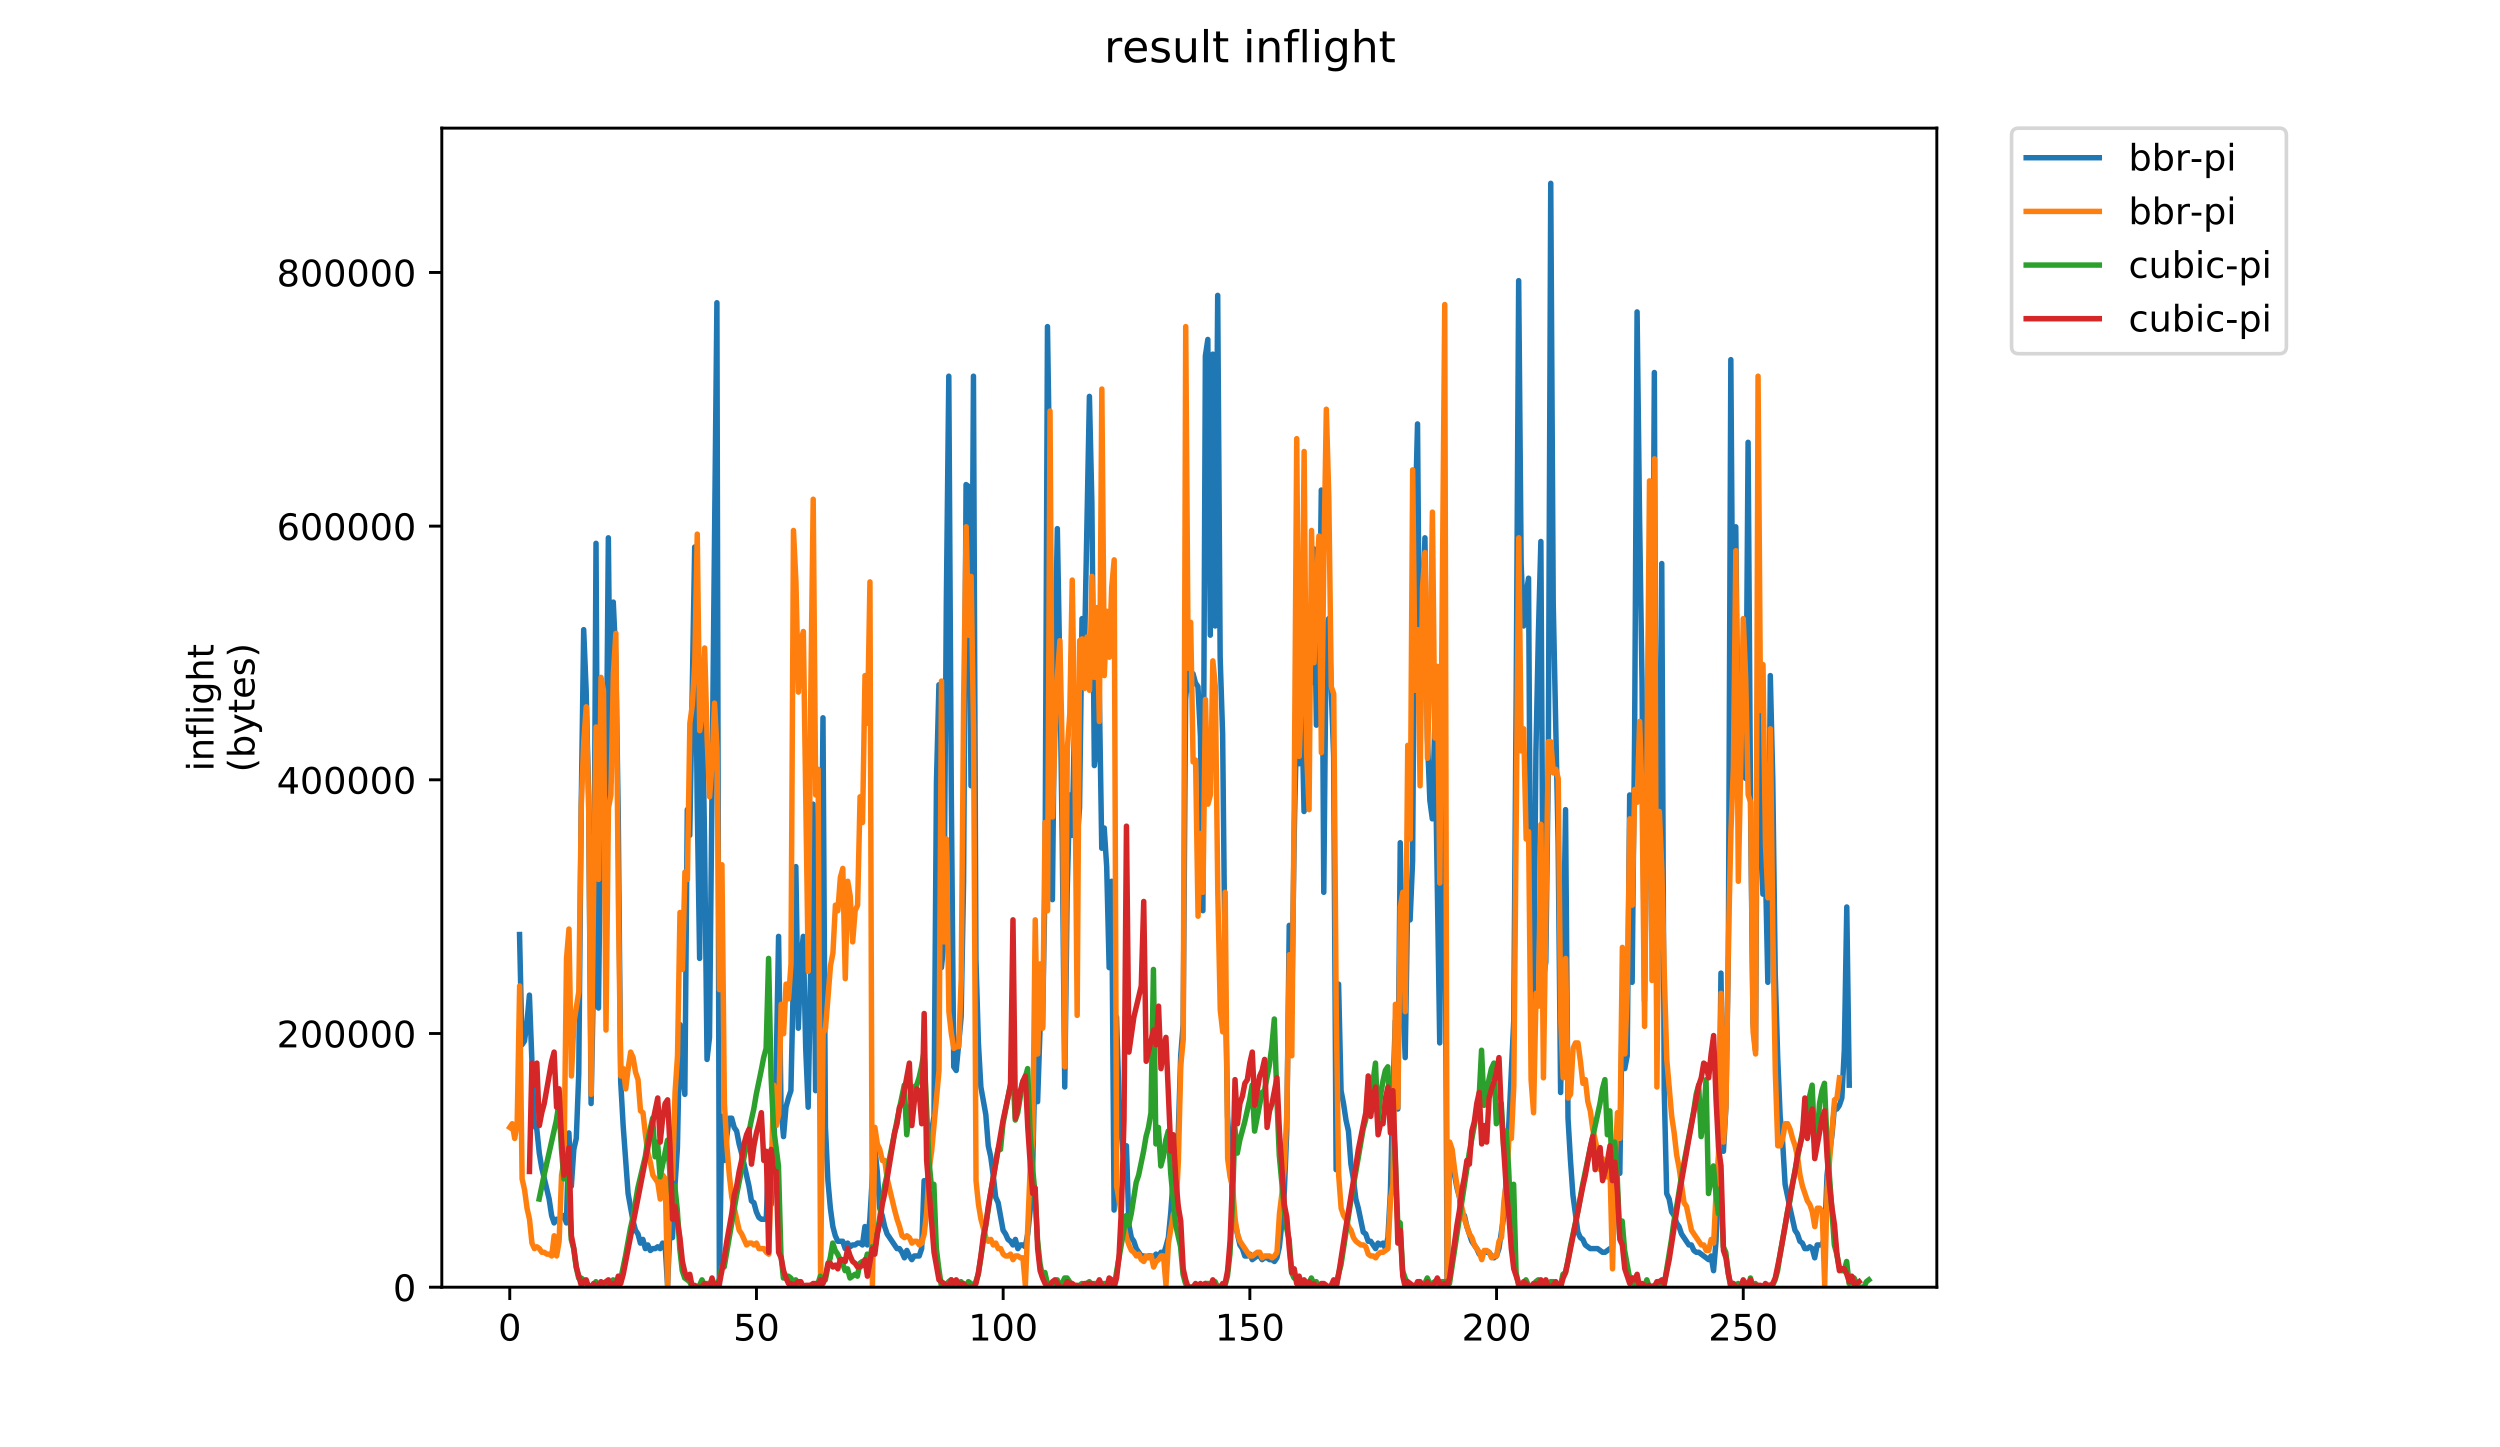 <?xml version="1.0" encoding="utf-8" standalone="no"?>
<!DOCTYPE svg PUBLIC "-//W3C//DTD SVG 1.1//EN"
  "http://www.w3.org/Graphics/SVG/1.1/DTD/svg11.dtd">
<!-- Created with matplotlib (https://matplotlib.org/) -->
<svg height="396pt" version="1.1" viewBox="0 0 684 396" width="684pt" xmlns="http://www.w3.org/2000/svg" xmlns:xlink="http://www.w3.org/1999/xlink">
 <defs>
  <style type="text/css">
*{stroke-linecap:butt;stroke-linejoin:round;}
  </style>
 </defs>
 <g id="figure_1">
  <g id="patch_1">
   <path d="M 0 396 
L 684 396 
L 684 0 
L 0 0 
z
" style="fill:#ffffff;"/>
  </g>
  <g id="axes_1">
   <g id="patch_2">
    <path d="M 120.879 352.174 
L 529.913 352.174 
L 529.913 35.062 
L 120.879 35.062 
z
" style="fill:#ffffff;"/>
   </g>
   <g id="matplotlib.axis_1">
    <g id="xtick_1">
     <g id="line2d_1">
      <defs>
       <path d="M 0 0 
L 0 3.5 
" id="mc7bdf57c91" style="stroke:#000000;stroke-width:0.8;"/>
      </defs>
      <g>
       <use style="stroke:#000000;stroke-width:0.8;" x="139.471" xlink:href="#mc7bdf57c91" y="352.174"/>
      </g>
     </g>
     <g id="text_1">
      <!-- 0 -->
      <defs>
       <path d="M 31.781 66.406 
Q 24.172 66.406 20.328 58.906 
Q 16.5 51.422 16.5 36.375 
Q 16.5 21.391 20.328 13.891 
Q 24.172 6.391 31.781 6.391 
Q 39.453 6.391 43.281 13.891 
Q 47.125 21.391 47.125 36.375 
Q 47.125 51.422 43.281 58.906 
Q 39.453 66.406 31.781 66.406 
z
M 31.781 74.219 
Q 44.047 74.219 50.516 64.516 
Q 56.984 54.828 56.984 36.375 
Q 56.984 17.969 50.516 8.266 
Q 44.047 -1.422 31.781 -1.422 
Q 19.531 -1.422 13.062 8.266 
Q 6.594 17.969 6.594 36.375 
Q 6.594 54.828 13.062 64.516 
Q 19.531 74.219 31.781 74.219 
z
" id="DejaVuSans-48"/>
      </defs>
      <g transform="translate(136.29 366.773)scale(0.1 -0.1)">
       <use xlink:href="#DejaVuSans-48"/>
      </g>
     </g>
    </g>
    <g id="xtick_2">
     <g id="line2d_2">
      <g>
       <use style="stroke:#000000;stroke-width:0.8;" x="206.968" xlink:href="#mc7bdf57c91" y="352.174"/>
      </g>
     </g>
     <g id="text_2">
      <!-- 50 -->
      <defs>
       <path d="M 10.797 72.906 
L 49.516 72.906 
L 49.516 64.594 
L 19.828 64.594 
L 19.828 46.734 
Q 21.969 47.469 24.109 47.828 
Q 26.266 48.188 28.422 48.188 
Q 40.625 48.188 47.75 41.5 
Q 54.891 34.812 54.891 23.391 
Q 54.891 11.625 47.562 5.094 
Q 40.234 -1.422 26.906 -1.422 
Q 22.312 -1.422 17.547 -0.641 
Q 12.797 0.141 7.719 1.703 
L 7.719 11.625 
Q 12.109 9.234 16.797 8.062 
Q 21.484 6.891 26.703 6.891 
Q 35.156 6.891 40.078 11.328 
Q 45.016 15.766 45.016 23.391 
Q 45.016 31 40.078 35.438 
Q 35.156 39.891 26.703 39.891 
Q 22.75 39.891 18.812 39.016 
Q 14.891 38.141 10.797 36.281 
z
" id="DejaVuSans-53"/>
      </defs>
      <g transform="translate(200.605 366.773)scale(0.1 -0.1)">
       <use xlink:href="#DejaVuSans-53"/>
       <use x="63.623" xlink:href="#DejaVuSans-48"/>
      </g>
     </g>
    </g>
    <g id="xtick_3">
     <g id="line2d_3">
      <g>
       <use style="stroke:#000000;stroke-width:0.8;" x="274.464" xlink:href="#mc7bdf57c91" y="352.174"/>
      </g>
     </g>
     <g id="text_3">
      <!-- 100 -->
      <defs>
       <path d="M 12.406 8.297 
L 28.516 8.297 
L 28.516 63.922 
L 10.984 60.406 
L 10.984 69.391 
L 28.422 72.906 
L 38.281 72.906 
L 38.281 8.297 
L 54.391 8.297 
L 54.391 0 
L 12.406 0 
z
" id="DejaVuSans-49"/>
      </defs>
      <g transform="translate(264.92 366.773)scale(0.1 -0.1)">
       <use xlink:href="#DejaVuSans-49"/>
       <use x="63.623" xlink:href="#DejaVuSans-48"/>
       <use x="127.246" xlink:href="#DejaVuSans-48"/>
      </g>
     </g>
    </g>
    <g id="xtick_4">
     <g id="line2d_4">
      <g>
       <use style="stroke:#000000;stroke-width:0.8;" x="341.961" xlink:href="#mc7bdf57c91" y="352.174"/>
      </g>
     </g>
     <g id="text_4">
      <!-- 150 -->
      <g transform="translate(332.417 366.773)scale(0.1 -0.1)">
       <use xlink:href="#DejaVuSans-49"/>
       <use x="63.623" xlink:href="#DejaVuSans-53"/>
       <use x="127.246" xlink:href="#DejaVuSans-48"/>
      </g>
     </g>
    </g>
    <g id="xtick_5">
     <g id="line2d_5">
      <g>
       <use style="stroke:#000000;stroke-width:0.8;" x="409.457" xlink:href="#mc7bdf57c91" y="352.174"/>
      </g>
     </g>
     <g id="text_5">
      <!-- 200 -->
      <defs>
       <path d="M 19.188 8.297 
L 53.609 8.297 
L 53.609 0 
L 7.328 0 
L 7.328 8.297 
Q 12.938 14.109 22.625 23.891 
Q 32.328 33.688 34.812 36.531 
Q 39.547 41.844 41.422 45.531 
Q 43.312 49.219 43.312 52.781 
Q 43.312 58.594 39.234 62.25 
Q 35.156 65.922 28.609 65.922 
Q 23.969 65.922 18.812 64.312 
Q 13.672 62.703 7.812 59.422 
L 7.812 69.391 
Q 13.766 71.781 18.938 73 
Q 24.125 74.219 28.422 74.219 
Q 39.75 74.219 46.484 68.547 
Q 53.219 62.891 53.219 53.422 
Q 53.219 48.922 51.531 44.891 
Q 49.859 40.875 45.406 35.406 
Q 44.188 33.984 37.641 27.219 
Q 31.109 20.453 19.188 8.297 
z
" id="DejaVuSans-50"/>
      </defs>
      <g transform="translate(399.914 366.773)scale(0.1 -0.1)">
       <use xlink:href="#DejaVuSans-50"/>
       <use x="63.623" xlink:href="#DejaVuSans-48"/>
       <use x="127.246" xlink:href="#DejaVuSans-48"/>
      </g>
     </g>
    </g>
    <g id="xtick_6">
     <g id="line2d_6">
      <g>
       <use style="stroke:#000000;stroke-width:0.8;" x="476.954" xlink:href="#mc7bdf57c91" y="352.174"/>
      </g>
     </g>
     <g id="text_6">
      <!-- 250 -->
      <g transform="translate(467.41 366.773)scale(0.1 -0.1)">
       <use xlink:href="#DejaVuSans-50"/>
       <use x="63.623" xlink:href="#DejaVuSans-53"/>
       <use x="127.246" xlink:href="#DejaVuSans-48"/>
      </g>
     </g>
    </g>
   </g>
   <g id="matplotlib.axis_2">
    <g id="ytick_1">
     <g id="line2d_7">
      <defs>
       <path d="M 0 0 
L -3.5 0 
" id="mbe51257a6e" style="stroke:#000000;stroke-width:0.8;"/>
      </defs>
      <g>
       <use style="stroke:#000000;stroke-width:0.8;" x="120.879" xlink:href="#mbe51257a6e" y="352.174"/>
      </g>
     </g>
     <g id="text_7">
      <!-- 0 -->
      <g transform="translate(107.516 355.973)scale(0.1 -0.1)">
       <use xlink:href="#DejaVuSans-48"/>
      </g>
     </g>
    </g>
    <g id="ytick_2">
     <g id="line2d_8">
      <g>
       <use style="stroke:#000000;stroke-width:0.8;" x="120.879" xlink:href="#mbe51257a6e" y="282.766"/>
      </g>
     </g>
     <g id="text_8">
      <!-- 200000 -->
      <g transform="translate(75.704 286.565)scale(0.1 -0.1)">
       <use xlink:href="#DejaVuSans-50"/>
       <use x="63.623" xlink:href="#DejaVuSans-48"/>
       <use x="127.246" xlink:href="#DejaVuSans-48"/>
       <use x="190.869" xlink:href="#DejaVuSans-48"/>
       <use x="254.492" xlink:href="#DejaVuSans-48"/>
       <use x="318.115" xlink:href="#DejaVuSans-48"/>
      </g>
     </g>
    </g>
    <g id="ytick_3">
     <g id="line2d_9">
      <g>
       <use style="stroke:#000000;stroke-width:0.8;" x="120.879" xlink:href="#mbe51257a6e" y="213.358"/>
      </g>
     </g>
     <g id="text_9">
      <!-- 400000 -->
      <defs>
       <path d="M 37.797 64.312 
L 12.891 25.391 
L 37.797 25.391 
z
M 35.203 72.906 
L 47.609 72.906 
L 47.609 25.391 
L 58.016 25.391 
L 58.016 17.188 
L 47.609 17.188 
L 47.609 0 
L 37.797 0 
L 37.797 17.188 
L 4.891 17.188 
L 4.891 26.703 
z
" id="DejaVuSans-52"/>
      </defs>
      <g transform="translate(75.704 217.157)scale(0.1 -0.1)">
       <use xlink:href="#DejaVuSans-52"/>
       <use x="63.623" xlink:href="#DejaVuSans-48"/>
       <use x="127.246" xlink:href="#DejaVuSans-48"/>
       <use x="190.869" xlink:href="#DejaVuSans-48"/>
       <use x="254.492" xlink:href="#DejaVuSans-48"/>
       <use x="318.115" xlink:href="#DejaVuSans-48"/>
      </g>
     </g>
    </g>
    <g id="ytick_4">
     <g id="line2d_10">
      <g>
       <use style="stroke:#000000;stroke-width:0.8;" x="120.879" xlink:href="#mbe51257a6e" y="143.95"/>
      </g>
     </g>
     <g id="text_10">
      <!-- 600000 -->
      <defs>
       <path d="M 33.016 40.375 
Q 26.375 40.375 22.484 35.828 
Q 18.609 31.297 18.609 23.391 
Q 18.609 15.531 22.484 10.953 
Q 26.375 6.391 33.016 6.391 
Q 39.656 6.391 43.531 10.953 
Q 47.406 15.531 47.406 23.391 
Q 47.406 31.297 43.531 35.828 
Q 39.656 40.375 33.016 40.375 
z
M 52.594 71.297 
L 52.594 62.312 
Q 48.875 64.062 45.094 64.984 
Q 41.312 65.922 37.594 65.922 
Q 27.828 65.922 22.672 59.328 
Q 17.531 52.734 16.797 39.406 
Q 19.672 43.656 24.016 45.922 
Q 28.375 48.188 33.594 48.188 
Q 44.578 48.188 50.953 41.516 
Q 57.328 34.859 57.328 23.391 
Q 57.328 12.156 50.688 5.359 
Q 44.047 -1.422 33.016 -1.422 
Q 20.359 -1.422 13.672 8.266 
Q 6.984 17.969 6.984 36.375 
Q 6.984 53.656 15.188 63.938 
Q 23.391 74.219 37.203 74.219 
Q 40.922 74.219 44.703 73.484 
Q 48.484 72.75 52.594 71.297 
z
" id="DejaVuSans-54"/>
      </defs>
      <g transform="translate(75.704 147.749)scale(0.1 -0.1)">
       <use xlink:href="#DejaVuSans-54"/>
       <use x="63.623" xlink:href="#DejaVuSans-48"/>
       <use x="127.246" xlink:href="#DejaVuSans-48"/>
       <use x="190.869" xlink:href="#DejaVuSans-48"/>
       <use x="254.492" xlink:href="#DejaVuSans-48"/>
       <use x="318.115" xlink:href="#DejaVuSans-48"/>
      </g>
     </g>
    </g>
    <g id="ytick_5">
     <g id="line2d_11">
      <g>
       <use style="stroke:#000000;stroke-width:0.8;" x="120.879" xlink:href="#mbe51257a6e" y="74.542"/>
      </g>
     </g>
     <g id="text_11">
      <!-- 800000 -->
      <defs>
       <path d="M 31.781 34.625 
Q 24.75 34.625 20.719 30.859 
Q 16.703 27.094 16.703 20.516 
Q 16.703 13.922 20.719 10.156 
Q 24.75 6.391 31.781 6.391 
Q 38.812 6.391 42.859 10.172 
Q 46.922 13.969 46.922 20.516 
Q 46.922 27.094 42.891 30.859 
Q 38.875 34.625 31.781 34.625 
z
M 21.922 38.812 
Q 15.578 40.375 12.031 44.719 
Q 8.5 49.078 8.5 55.328 
Q 8.5 64.062 14.719 69.141 
Q 20.953 74.219 31.781 74.219 
Q 42.672 74.219 48.875 69.141 
Q 55.078 64.062 55.078 55.328 
Q 55.078 49.078 51.531 44.719 
Q 48 40.375 41.703 38.812 
Q 48.828 37.156 52.797 32.312 
Q 56.781 27.484 56.781 20.516 
Q 56.781 9.906 50.312 4.234 
Q 43.844 -1.422 31.781 -1.422 
Q 19.734 -1.422 13.25 4.234 
Q 6.781 9.906 6.781 20.516 
Q 6.781 27.484 10.781 32.312 
Q 14.797 37.156 21.922 38.812 
z
M 18.312 54.391 
Q 18.312 48.734 21.844 45.562 
Q 25.391 42.391 31.781 42.391 
Q 38.141 42.391 41.719 45.562 
Q 45.312 48.734 45.312 54.391 
Q 45.312 60.062 41.719 63.234 
Q 38.141 66.406 31.781 66.406 
Q 25.391 66.406 21.844 63.234 
Q 18.312 60.062 18.312 54.391 
z
" id="DejaVuSans-56"/>
      </defs>
      <g transform="translate(75.704 78.341)scale(0.1 -0.1)">
       <use xlink:href="#DejaVuSans-56"/>
       <use x="63.623" xlink:href="#DejaVuSans-48"/>
       <use x="127.246" xlink:href="#DejaVuSans-48"/>
       <use x="190.869" xlink:href="#DejaVuSans-48"/>
       <use x="254.492" xlink:href="#DejaVuSans-48"/>
       <use x="318.115" xlink:href="#DejaVuSans-48"/>
      </g>
     </g>
    </g>
    <g id="text_12">
     <!-- inflight -->
     <defs>
      <path d="M 9.422 54.688 
L 18.406 54.688 
L 18.406 0 
L 9.422 0 
z
M 9.422 75.984 
L 18.406 75.984 
L 18.406 64.594 
L 9.422 64.594 
z
" id="DejaVuSans-105"/>
      <path d="M 54.891 33.016 
L 54.891 0 
L 45.906 0 
L 45.906 32.719 
Q 45.906 40.484 42.875 44.328 
Q 39.844 48.188 33.797 48.188 
Q 26.516 48.188 22.312 43.547 
Q 18.109 38.922 18.109 30.906 
L 18.109 0 
L 9.078 0 
L 9.078 54.688 
L 18.109 54.688 
L 18.109 46.188 
Q 21.344 51.125 25.703 53.562 
Q 30.078 56 35.797 56 
Q 45.219 56 50.047 50.172 
Q 54.891 44.344 54.891 33.016 
z
" id="DejaVuSans-110"/>
      <path d="M 37.109 75.984 
L 37.109 68.5 
L 28.516 68.5 
Q 23.688 68.5 21.797 66.547 
Q 19.922 64.594 19.922 59.516 
L 19.922 54.688 
L 34.719 54.688 
L 34.719 47.703 
L 19.922 47.703 
L 19.922 0 
L 10.891 0 
L 10.891 47.703 
L 2.297 47.703 
L 2.297 54.688 
L 10.891 54.688 
L 10.891 58.5 
Q 10.891 67.625 15.141 71.797 
Q 19.391 75.984 28.609 75.984 
z
" id="DejaVuSans-102"/>
      <path d="M 9.422 75.984 
L 18.406 75.984 
L 18.406 0 
L 9.422 0 
z
" id="DejaVuSans-108"/>
      <path d="M 45.406 27.984 
Q 45.406 37.75 41.375 43.109 
Q 37.359 48.484 30.078 48.484 
Q 22.859 48.484 18.828 43.109 
Q 14.797 37.75 14.797 27.984 
Q 14.797 18.266 18.828 12.891 
Q 22.859 7.516 30.078 7.516 
Q 37.359 7.516 41.375 12.891 
Q 45.406 18.266 45.406 27.984 
z
M 54.391 6.781 
Q 54.391 -7.172 48.188 -13.984 
Q 42 -20.797 29.203 -20.797 
Q 24.469 -20.797 20.266 -20.094 
Q 16.062 -19.391 12.109 -17.922 
L 12.109 -9.188 
Q 16.062 -11.328 19.922 -12.344 
Q 23.781 -13.375 27.781 -13.375 
Q 36.625 -13.375 41.016 -8.766 
Q 45.406 -4.156 45.406 5.172 
L 45.406 9.625 
Q 42.625 4.781 38.281 2.391 
Q 33.938 0 27.875 0 
Q 17.828 0 11.672 7.656 
Q 5.516 15.328 5.516 27.984 
Q 5.516 40.672 11.672 48.328 
Q 17.828 56 27.875 56 
Q 33.938 56 38.281 53.609 
Q 42.625 51.219 45.406 46.391 
L 45.406 54.688 
L 54.391 54.688 
z
" id="DejaVuSans-103"/>
      <path d="M 54.891 33.016 
L 54.891 0 
L 45.906 0 
L 45.906 32.719 
Q 45.906 40.484 42.875 44.328 
Q 39.844 48.188 33.797 48.188 
Q 26.516 48.188 22.312 43.547 
Q 18.109 38.922 18.109 30.906 
L 18.109 0 
L 9.078 0 
L 9.078 75.984 
L 18.109 75.984 
L 18.109 46.188 
Q 21.344 51.125 25.703 53.562 
Q 30.078 56 35.797 56 
Q 45.219 56 50.047 50.172 
Q 54.891 44.344 54.891 33.016 
z
" id="DejaVuSans-104"/>
      <path d="M 18.312 70.219 
L 18.312 54.688 
L 36.812 54.688 
L 36.812 47.703 
L 18.312 47.703 
L 18.312 18.016 
Q 18.312 11.328 20.141 9.422 
Q 21.969 7.516 27.594 7.516 
L 36.812 7.516 
L 36.812 0 
L 27.594 0 
Q 17.188 0 13.234 3.875 
Q 9.281 7.766 9.281 18.016 
L 9.281 47.703 
L 2.688 47.703 
L 2.688 54.688 
L 9.281 54.688 
L 9.281 70.219 
z
" id="DejaVuSans-116"/>
     </defs>
     <g transform="translate(58.426 211.018)rotate(-90)scale(0.1 -0.1)">
      <use xlink:href="#DejaVuSans-105"/>
      <use x="27.783" xlink:href="#DejaVuSans-110"/>
      <use x="91.162" xlink:href="#DejaVuSans-102"/>
      <use x="126.367" xlink:href="#DejaVuSans-108"/>
      <use x="154.15" xlink:href="#DejaVuSans-105"/>
      <use x="181.934" xlink:href="#DejaVuSans-103"/>
      <use x="245.41" xlink:href="#DejaVuSans-104"/>
      <use x="308.789" xlink:href="#DejaVuSans-116"/>
     </g>
     <!-- (bytes) -->
     <defs>
      <path d="M 31 75.875 
Q 24.469 64.656 21.281 53.656 
Q 18.109 42.672 18.109 31.391 
Q 18.109 20.125 21.312 9.062 
Q 24.516 -2 31 -13.188 
L 23.188 -13.188 
Q 15.875 -1.703 12.234 9.375 
Q 8.594 20.453 8.594 31.391 
Q 8.594 42.281 12.203 53.312 
Q 15.828 64.359 23.188 75.875 
z
" id="DejaVuSans-40"/>
      <path d="M 48.688 27.297 
Q 48.688 37.203 44.609 42.844 
Q 40.531 48.484 33.406 48.484 
Q 26.266 48.484 22.188 42.844 
Q 18.109 37.203 18.109 27.297 
Q 18.109 17.391 22.188 11.75 
Q 26.266 6.109 33.406 6.109 
Q 40.531 6.109 44.609 11.75 
Q 48.688 17.391 48.688 27.297 
z
M 18.109 46.391 
Q 20.953 51.266 25.266 53.625 
Q 29.594 56 35.594 56 
Q 45.562 56 51.781 48.094 
Q 58.016 40.188 58.016 27.297 
Q 58.016 14.406 51.781 6.484 
Q 45.562 -1.422 35.594 -1.422 
Q 29.594 -1.422 25.266 0.953 
Q 20.953 3.328 18.109 8.203 
L 18.109 0 
L 9.078 0 
L 9.078 75.984 
L 18.109 75.984 
z
" id="DejaVuSans-98"/>
      <path d="M 32.172 -5.078 
Q 28.375 -14.844 24.75 -17.812 
Q 21.141 -20.797 15.094 -20.797 
L 7.906 -20.797 
L 7.906 -13.281 
L 13.188 -13.281 
Q 16.891 -13.281 18.938 -11.516 
Q 21 -9.766 23.484 -3.219 
L 25.094 0.875 
L 2.984 54.688 
L 12.5 54.688 
L 29.594 11.922 
L 46.688 54.688 
L 56.203 54.688 
z
" id="DejaVuSans-121"/>
      <path d="M 56.203 29.594 
L 56.203 25.203 
L 14.891 25.203 
Q 15.484 15.922 20.484 11.062 
Q 25.484 6.203 34.422 6.203 
Q 39.594 6.203 44.453 7.469 
Q 49.312 8.734 54.109 11.281 
L 54.109 2.781 
Q 49.266 0.734 44.188 -0.344 
Q 39.109 -1.422 33.891 -1.422 
Q 20.797 -1.422 13.156 6.188 
Q 5.516 13.812 5.516 26.812 
Q 5.516 40.234 12.766 48.109 
Q 20.016 56 32.328 56 
Q 43.359 56 49.781 48.891 
Q 56.203 41.797 56.203 29.594 
z
M 47.219 32.234 
Q 47.125 39.594 43.094 43.984 
Q 39.062 48.391 32.422 48.391 
Q 24.906 48.391 20.391 44.141 
Q 15.875 39.891 15.188 32.172 
z
" id="DejaVuSans-101"/>
      <path d="M 44.281 53.078 
L 44.281 44.578 
Q 40.484 46.531 36.375 47.5 
Q 32.281 48.484 27.875 48.484 
Q 21.188 48.484 17.844 46.438 
Q 14.5 44.391 14.5 40.281 
Q 14.5 37.156 16.891 35.375 
Q 19.281 33.594 26.516 31.984 
L 29.594 31.297 
Q 39.156 29.25 43.188 25.516 
Q 47.219 21.781 47.219 15.094 
Q 47.219 7.469 41.188 3.016 
Q 35.156 -1.422 24.609 -1.422 
Q 20.219 -1.422 15.453 -0.562 
Q 10.688 0.297 5.422 2 
L 5.422 11.281 
Q 10.406 8.688 15.234 7.391 
Q 20.062 6.109 24.812 6.109 
Q 31.156 6.109 34.562 8.281 
Q 37.984 10.453 37.984 14.406 
Q 37.984 18.062 35.516 20.016 
Q 33.062 21.969 24.703 23.781 
L 21.578 24.516 
Q 13.234 26.266 9.516 29.906 
Q 5.812 33.547 5.812 39.891 
Q 5.812 47.609 11.281 51.797 
Q 16.75 56 26.812 56 
Q 31.781 56 36.172 55.266 
Q 40.578 54.547 44.281 53.078 
z
" id="DejaVuSans-115"/>
      <path d="M 8.016 75.875 
L 15.828 75.875 
Q 23.141 64.359 26.781 53.312 
Q 30.422 42.281 30.422 31.391 
Q 30.422 20.453 26.781 9.375 
Q 23.141 -1.703 15.828 -13.188 
L 8.016 -13.188 
Q 14.5 -2 17.703 9.062 
Q 20.906 20.125 20.906 31.391 
Q 20.906 42.672 17.703 53.656 
Q 14.5 64.656 8.016 75.875 
z
" id="DejaVuSans-41"/>
     </defs>
     <g transform="translate(69.624 211.295)rotate(-90)scale(0.1 -0.1)">
      <use xlink:href="#DejaVuSans-40"/>
      <use x="39.014" xlink:href="#DejaVuSans-98"/>
      <use x="102.49" xlink:href="#DejaVuSans-121"/>
      <use x="161.67" xlink:href="#DejaVuSans-116"/>
      <use x="200.879" xlink:href="#DejaVuSans-101"/>
      <use x="262.402" xlink:href="#DejaVuSans-115"/>
      <use x="314.502" xlink:href="#DejaVuSans-41"/>
     </g>
    </g>
   </g>
   <g id="line2d_12">
    <path clip-path="url(#pf639574da1)" d="M 142.147 255.691 
L 142.822 285.842 
L 143.497 284.837 
L 144.172 279.812 
L 144.846 272.274 
L 146.196 307.953 
L 146.871 308.958 
L 147.546 315.491 
L 148.221 319.511 
L 150.246 328.053 
L 150.921 332.576 
L 151.596 334.586 
L 152.271 333.581 
L 152.946 334.084 
L 153.621 332.576 
L 154.296 332.576 
L 154.971 334.586 
L 155.646 309.963 
L 156.321 324.536 
L 156.996 314.486 
L 157.671 311.471 
L 158.346 293.883 
L 159.021 220.515 
L 159.696 172.274 
L 160.371 188.857 
L 161.046 218.003 
L 161.721 301.923 
L 162.396 267.249 
L 163.071 148.656 
L 163.746 275.792 
L 164.42 218.003 
L 165.095 236.093 
L 165.77 224.536 
L 166.445 147.148 
L 167.12 213.983 
L 167.795 164.736 
L 168.47 179.812 
L 169.145 222.525 
L 169.82 295.893 
L 170.495 307.953 
L 171.845 326.546 
L 173.195 334.084 
L 173.87 336.596 
L 174.545 337.601 
L 175.22 340.114 
L 175.895 339.109 
L 176.57 341.621 
L 177.245 340.616 
L 177.92 342.124 
L 178.595 341.621 
L 179.27 341.621 
L 179.945 341.119 
L 180.62 341.621 
L 181.295 340.114 
L 181.97 340.616 
L 182.645 351.672 
L 183.32 335.591 
L 183.995 338.606 
L 184.669 324.536 
L 185.344 313.983 
L 186.019 280.315 
L 186.694 293.883 
L 187.369 299.41 
L 188.044 221.52 
L 188.719 228.556 
L 190.069 149.661 
L 190.744 219.008 
L 191.419 262.224 
L 192.094 186.344 
L 192.769 230.063 
L 193.444 289.862 
L 194.119 283.832 
L 196.144 82.826 
L 196.819 351.672 
L 197.494 305.44 
L 198.169 317.501 
L 198.844 310.968 
L 199.519 305.943 
L 200.194 305.943 
L 200.869 308.455 
L 201.544 309.46 
L 202.219 312.978 
L 202.894 315.491 
L 204.918 324.536 
L 205.593 328.556 
L 206.268 329.059 
L 206.943 331.571 
L 207.618 333.079 
L 208.293 333.581 
L 209.643 333.581 
L 210.318 316.998 
L 210.993 329.561 
L 211.668 313.481 
L 212.343 293.38 
L 213.018 256.194 
L 213.693 303.43 
L 214.368 310.968 
L 215.043 302.928 
L 215.718 300.415 
L 216.393 298.405 
L 217.743 237.098 
L 218.418 281.32 
L 219.093 262.727 
L 219.768 256.194 
L 220.443 286.847 
L 221.118 302.928 
L 221.793 264.737 
L 222.468 220.013 
L 223.143 298.405 
L 224.492 269.259 
L 225.167 196.395 
L 225.842 308.455 
L 226.517 323.028 
L 227.192 330.566 
L 227.867 335.591 
L 228.542 338.104 
L 229.217 339.611 
L 230.567 339.611 
L 231.242 341.621 
L 231.917 340.114 
L 232.592 341.119 
L 233.267 340.616 
L 233.942 340.616 
L 234.617 340.114 
L 235.292 340.114 
L 235.967 340.616 
L 236.642 335.591 
L 237.317 340.616 
L 237.992 333.581 
L 238.667 322.023 
L 239.342 313.983 
L 240.017 320.516 
L 240.692 330.566 
L 241.367 332.576 
L 242.042 335.591 
L 242.717 337.601 
L 245.416 341.621 
L 246.091 341.621 
L 246.766 342.626 
L 247.441 344.134 
L 248.116 342.124 
L 248.791 343.631 
L 249.466 344.636 
L 250.141 343.631 
L 251.491 343.631 
L 252.166 341.621 
L 252.841 323.028 
L 253.516 324.536 
L 254.191 320.516 
L 254.866 309.46 
L 255.541 305.44 
L 256.216 213.983 
L 256.891 187.349 
L 257.566 264.737 
L 258.241 258.204 
L 258.916 164.736 
L 259.591 102.927 
L 260.266 215.993 
L 260.941 291.872 
L 261.616 292.877 
L 262.965 278.305 
L 263.64 241.119 
L 264.315 132.575 
L 264.99 133.078 
L 265.665 214.988 
L 266.34 102.927 
L 267.015 262.224 
L 267.69 285.34 
L 268.365 297.4 
L 269.715 304.938 
L 270.39 313.481 
L 271.065 316.496 
L 271.74 321.521 
L 272.415 327.551 
L 273.09 329.059 
L 274.44 336.596 
L 275.115 337.601 
L 275.79 339.109 
L 276.465 339.611 
L 277.14 340.616 
L 277.815 339.109 
L 278.49 341.621 
L 279.165 340.616 
L 279.84 340.616 
L 280.515 341.119 
L 281.19 337.601 
L 281.865 331.069 
L 282.54 319.511 
L 283.214 289.862 
L 283.889 301.42 
L 284.564 281.32 
L 285.239 280.817 
L 285.914 241.621 
L 286.589 89.359 
L 287.264 134.585 
L 287.939 246.144 
L 288.614 182.324 
L 289.289 144.636 
L 289.964 182.827 
L 290.639 231.068 
L 291.314 297.4 
L 291.989 243.631 
L 292.664 217.5 
L 293.339 228.556 
L 294.014 196.395 
L 294.689 230.063 
L 295.364 221.018 
L 296.039 169.259 
L 296.714 178.304 
L 298.064 108.455 
L 298.739 137.601 
L 299.414 209.46 
L 300.089 203.43 
L 300.764 189.36 
L 301.439 232.073 
L 302.114 226.546 
L 302.788 237.098 
L 303.463 264.737 
L 304.138 241.119 
L 304.813 331.069 
L 305.488 278.305 
L 306.163 300.415 
L 306.838 310.465 
L 307.513 318.506 
L 308.188 313.481 
L 308.863 335.089 
L 309.538 338.606 
L 310.213 339.611 
L 310.888 341.621 
L 312.238 343.631 
L 312.913 343.631 
L 313.588 344.134 
L 314.263 343.631 
L 314.938 343.631 
L 315.613 344.134 
L 316.288 343.129 
L 316.963 344.134 
L 317.638 342.626 
L 318.313 343.129 
L 318.988 341.119 
L 319.663 338.606 
L 320.338 331.571 
L 321.013 322.023 
L 321.688 321.018 
L 322.362 310.465 
L 323.037 288.857 
L 323.712 280.315 
L 324.387 191.37 
L 325.062 182.827 
L 325.737 188.857 
L 326.412 184.334 
L 327.087 186.847 
L 327.762 187.852 
L 328.437 201.42 
L 329.112 249.159 
L 329.787 97.399 
L 330.462 92.877 
L 331.137 173.782 
L 331.812 96.897 
L 332.487 171.269 
L 333.162 80.816 
L 333.837 179.812 
L 334.512 200.917 
L 335.187 266.244 
L 335.862 305.44 
L 337.212 327.551 
L 337.887 334.586 
L 339.237 340.616 
L 339.912 341.621 
L 340.587 343.631 
L 341.262 343.631 
L 341.936 343.129 
L 342.611 344.636 
L 343.961 343.631 
L 344.636 343.631 
L 345.311 344.636 
L 345.986 344.134 
L 346.661 344.134 
L 347.336 344.636 
L 348.011 344.636 
L 348.686 345.139 
L 349.361 344.134 
L 350.036 341.119 
L 350.711 334.586 
L 351.386 326.043 
L 352.061 309.46 
L 352.736 253.179 
L 353.411 277.3 
L 354.086 228.556 
L 354.761 198.405 
L 355.436 208.958 
L 356.111 190.365 
L 356.786 222.023 
L 357.461 215.993 
L 358.136 181.319 
L 358.811 186.847 
L 359.486 150.163 
L 360.161 198.405 
L 360.836 188.857 
L 361.51 134.083 
L 362.185 244.134 
L 362.86 171.269 
L 363.535 169.259 
L 364.885 206.948 
L 365.56 320.013 
L 366.235 269.259 
L 366.91 298.405 
L 367.585 301.923 
L 368.26 306.445 
L 368.935 309.46 
L 369.61 318.506 
L 370.285 322.526 
L 370.96 328.053 
L 371.635 330.566 
L 372.985 337.099 
L 373.66 337.601 
L 374.335 339.611 
L 375.01 339.611 
L 376.36 341.621 
L 377.035 340.114 
L 377.71 340.616 
L 378.385 340.114 
L 379.06 341.621 
L 379.735 338.606 
L 380.41 326.043 
L 381.085 299.41 
L 381.759 279.31 
L 382.434 303.43 
L 383.109 230.566 
L 383.784 271.772 
L 384.459 289.36 
L 385.134 247.149 
L 385.809 251.671 
L 386.484 235.591 
L 387.159 143.128 
L 387.834 115.992 
L 388.509 199.41 
L 389.859 147.148 
L 390.534 201.922 
L 391.209 219.008 
L 391.884 224.033 
L 392.559 197.902 
L 393.909 285.34 
L 394.584 198.405 
L 395.259 215.993 
L 395.934 352.174 
L 396.609 312.978 
L 397.284 318.003 
L 398.634 325.038 
L 399.309 327.551 
L 399.984 333.079 
L 400.659 332.576 
L 401.333 335.591 
L 402.683 339.611 
L 404.033 341.621 
L 404.708 343.129 
L 405.383 343.129 
L 406.058 342.626 
L 407.408 342.626 
L 408.083 343.631 
L 408.758 344.134 
L 409.433 343.631 
L 410.108 341.621 
L 411.458 332.576 
L 412.133 322.023 
L 414.158 279.31 
L 414.833 189.36 
L 415.508 76.796 
L 416.183 154.184 
L 416.858 171.269 
L 417.533 162.726 
L 418.208 158.204 
L 418.883 266.747 
L 419.558 279.31 
L 420.233 205.44 
L 420.907 173.279 
L 421.582 148.153 
L 422.257 267.752 
L 422.932 263.229 
L 423.607 210.465 
L 424.282 50.163 
L 424.957 164.736 
L 426.307 230.566 
L 426.982 298.908 
L 427.657 266.747 
L 428.332 221.52 
L 429.007 305.943 
L 429.682 317.501 
L 430.357 327.048 
L 431.707 337.099 
L 432.382 338.606 
L 433.057 339.109 
L 433.732 340.616 
L 435.082 341.621 
L 437.107 341.621 
L 438.457 342.626 
L 439.132 342.626 
L 440.481 341.621 
L 441.156 341.621 
L 441.831 320.516 
L 442.506 318.003 
L 443.181 321.018 
L 443.856 275.792 
L 444.531 292.375 
L 445.206 288.857 
L 445.881 217.5 
L 446.556 268.757 
L 447.231 200.917 
L 447.906 85.339 
L 448.581 141.621 
L 449.256 186.344 
L 449.931 273.782 
L 450.606 222.525 
L 451.281 153.681 
L 451.956 214.988 
L 452.631 101.922 
L 453.306 286.847 
L 453.981 234.083 
L 454.656 154.184 
L 455.331 298.405 
L 456.006 326.546 
L 456.681 328.053 
L 457.356 331.571 
L 458.031 332.576 
L 458.706 334.586 
L 459.381 335.591 
L 460.055 337.601 
L 462.08 340.616 
L 462.755 340.616 
L 463.43 342.124 
L 464.105 342.626 
L 464.78 342.626 
L 467.48 344.636 
L 468.155 343.631 
L 468.83 347.652 
L 469.505 339.611 
L 470.18 321.521 
L 470.855 266.244 
L 471.53 314.988 
L 472.205 302.928 
L 472.88 260.717 
L 473.555 98.404 
L 474.23 194.887 
L 474.905 144.133 
L 475.58 211.47 
L 476.255 191.872 
L 476.93 189.862 
L 477.605 212.978 
L 478.28 121.018 
L 478.955 221.52 
L 479.63 279.812 
L 480.304 287.35 
L 480.979 175.289 
L 481.654 223.53 
L 482.329 244.636 
L 483.004 237.098 
L 483.679 268.757 
L 484.354 184.837 
L 485.029 212.978 
L 485.704 266.244 
L 486.379 289.36 
L 487.054 305.44 
L 487.729 312.476 
L 488.404 324.033 
L 489.754 330.566 
L 491.104 336.596 
L 491.779 337.601 
L 492.454 339.611 
L 493.129 340.114 
L 493.804 341.621 
L 494.479 341.621 
L 495.154 341.119 
L 495.829 341.621 
L 496.504 344.134 
L 497.179 340.616 
L 498.529 340.616 
L 499.204 338.606 
L 499.878 321.521 
L 500.553 315.491 
L 501.228 310.465 
L 501.903 302.928 
L 502.578 303.43 
L 503.253 302.425 
L 503.928 300.415 
L 504.603 287.35 
L 505.278 248.154 
L 505.953 296.898 
L 505.953 296.898 
" style="fill:none;stroke:#1f77b4;stroke-linecap:square;stroke-width:1.5;"/>
   </g>
   <g id="line2d_13">
    <path clip-path="url(#pf639574da1)" d="M 139.471 308.455 
L 140.146 307.45 
L 140.821 311.471 
L 141.496 307.45 
L 142.171 269.762 
L 142.846 322.526 
L 143.521 325.541 
L 144.196 330.566 
L 144.871 333.581 
L 145.546 340.114 
L 146.221 341.621 
L 146.896 341.119 
L 147.571 341.621 
L 148.246 342.626 
L 148.921 342.626 
L 149.596 343.129 
L 150.271 343.129 
L 150.945 343.631 
L 151.62 338.104 
L 152.295 343.631 
L 152.97 339.611 
L 153.645 321.521 
L 154.32 317.501 
L 154.995 262.224 
L 155.67 254.184 
L 156.345 294.385 
L 157.02 279.812 
L 158.37 271.269 
L 159.045 220.013 
L 159.72 202.927 
L 160.395 193.38 
L 161.07 221.018 
L 161.745 299.41 
L 162.42 243.129 
L 163.095 198.907 
L 163.77 240.616 
L 164.445 185.339 
L 165.12 188.857 
L 165.795 281.822 
L 166.47 221.018 
L 167.145 217.5 
L 167.82 184.334 
L 168.495 173.279 
L 169.17 245.641 
L 169.845 294.385 
L 170.519 292.375 
L 171.194 297.903 
L 171.869 292.375 
L 172.544 287.852 
L 173.219 289.36 
L 173.894 293.38 
L 174.569 295.39 
L 175.244 303.933 
L 175.919 304.435 
L 176.594 310.465 
L 177.269 315.491 
L 177.944 318.003 
L 178.619 321.521 
L 179.969 323.531 
L 180.644 328.053 
L 181.319 321.521 
L 181.994 322.526 
L 182.669 351.672 
L 183.344 320.013 
L 184.019 322.526 
L 184.694 298.908 
L 185.369 288.857 
L 186.044 249.661 
L 186.719 265.239 
L 187.394 238.606 
L 188.069 240.616 
L 188.744 197.902 
L 189.419 192.877 
L 190.093 181.319 
L 190.768 146.143 
L 191.443 199.912 
L 192.118 195.39 
L 192.793 177.299 
L 193.468 201.922 
L 194.143 218.003 
L 194.818 208.958 
L 195.493 192.375 
L 196.168 204.937 
L 196.843 270.767 
L 197.518 236.596 
L 198.193 301.923 
L 198.868 313.481 
L 199.543 321.521 
L 200.218 327.551 
L 202.243 336.596 
L 202.918 337.601 
L 204.268 340.616 
L 204.943 340.114 
L 205.618 340.114 
L 206.293 340.616 
L 206.968 340.114 
L 207.643 341.621 
L 208.993 341.621 
L 209.668 342.626 
L 210.342 343.129 
L 211.692 296.898 
L 212.367 307.953 
L 213.042 304.938 
L 213.717 274.787 
L 214.392 282.827 
L 215.067 269.259 
L 215.742 273.279 
L 216.417 263.732 
L 217.092 145.138 
L 217.767 159.209 
L 218.442 189.36 
L 219.117 175.289 
L 219.792 172.777 
L 221.142 265.742 
L 221.817 190.867 
L 222.492 136.596 
L 223.167 217.5 
L 223.842 210.465 
L 224.517 351.672 
L 225.192 282.827 
L 225.867 281.32 
L 227.217 264.234 
L 227.892 260.717 
L 228.567 247.651 
L 229.242 249.159 
L 229.916 240.113 
L 230.591 237.601 
L 231.266 267.752 
L 231.941 241.119 
L 232.616 245.139 
L 233.291 257.701 
L 233.966 249.159 
L 234.641 247.651 
L 235.316 218.003 
L 235.991 225.038 
L 236.666 184.837 
L 237.341 197.902 
L 238.016 159.209 
L 238.691 351.672 
L 239.366 308.455 
L 240.041 312.978 
L 240.716 314.486 
L 241.391 317.501 
L 242.066 317.501 
L 242.741 322.526 
L 244.766 331.069 
L 245.441 333.581 
L 246.116 335.591 
L 246.791 338.104 
L 247.466 338.606 
L 248.141 338.104 
L 248.816 338.606 
L 249.49 340.114 
L 250.165 339.611 
L 250.84 339.611 
L 251.515 340.616 
L 252.19 340.114 
L 252.865 337.601 
L 253.54 331.571 
L 254.215 319.511 
L 254.89 314.988 
L 256.915 292.877 
L 257.59 186.344 
L 258.265 257.701 
L 258.94 229.561 
L 259.615 276.797 
L 260.29 282.827 
L 260.965 286.847 
L 261.64 286.345 
L 262.315 286.345 
L 262.99 267.752 
L 263.665 190.365 
L 264.34 144.133 
L 265.015 173.782 
L 265.69 157.701 
L 266.365 199.41 
L 267.04 323.028 
L 267.715 329.561 
L 268.39 333.581 
L 269.739 338.606 
L 270.414 339.611 
L 271.089 339.109 
L 271.764 340.616 
L 272.439 340.114 
L 273.114 341.621 
L 273.789 341.621 
L 274.464 343.129 
L 275.139 343.631 
L 275.814 343.631 
L 276.489 343.129 
L 277.164 344.636 
L 277.839 343.631 
L 278.514 343.631 
L 279.189 344.134 
L 279.864 344.134 
L 280.539 351.672 
L 281.889 319.008 
L 282.564 311.471 
L 283.239 251.671 
L 283.914 288.355 
L 284.589 263.732 
L 285.264 281.32 
L 285.939 225.038 
L 286.614 249.159 
L 287.289 112.475 
L 287.964 223.53 
L 288.638 201.42 
L 289.313 184.837 
L 289.988 175.289 
L 290.663 207.45 
L 291.338 291.872 
L 292.013 204.937 
L 292.688 195.39 
L 293.363 158.706 
L 294.038 202.927 
L 294.713 277.802 
L 295.388 175.289 
L 296.063 174.787 
L 296.738 188.354 
L 297.413 174.284 
L 298.088 188.857 
L 298.763 157.701 
L 299.438 185.339 
L 300.113 166.244 
L 300.788 197.4 
L 301.463 106.445 
L 302.138 184.837 
L 302.813 167.249 
L 303.488 179.812 
L 304.163 160.716 
L 304.838 153.178 
L 305.513 324.536 
L 306.863 332.576 
L 307.538 335.089 
L 308.213 338.606 
L 308.887 340.616 
L 309.562 342.124 
L 310.237 342.626 
L 310.912 343.631 
L 311.587 343.129 
L 312.262 344.636 
L 312.937 345.139 
L 313.612 343.631 
L 314.287 344.134 
L 314.962 343.631 
L 315.637 346.647 
L 316.312 345.139 
L 316.987 344.636 
L 317.662 343.631 
L 318.337 343.631 
L 319.012 351.672 
L 319.687 340.114 
L 321.037 332.074 
L 321.712 331.069 
L 322.387 318.003 
L 323.062 291.37 
L 323.737 284.335 
L 324.412 89.359 
L 325.087 182.827 
L 325.762 170.264 
L 326.437 208.455 
L 327.112 207.953 
L 327.787 250.666 
L 328.461 228.053 
L 329.136 244.134 
L 329.811 191.37 
L 330.486 220.013 
L 331.161 217.5 
L 331.836 180.817 
L 332.511 187.852 
L 333.186 244.134 
L 333.861 276.295 
L 334.536 282.325 
L 335.211 244.134 
L 335.886 316.998 
L 336.561 322.023 
L 337.236 324.536 
L 337.911 333.581 
L 338.586 337.601 
L 339.261 339.611 
L 341.961 343.631 
L 342.636 343.631 
L 343.986 342.626 
L 344.661 342.626 
L 345.336 344.134 
L 346.011 343.631 
L 347.361 343.631 
L 348.035 344.134 
L 348.71 343.631 
L 349.385 342.626 
L 350.06 332.074 
L 350.735 326.546 
L 351.41 319.008 
L 352.085 304.435 
L 352.76 261.219 
L 353.435 288.857 
L 354.11 217.5 
L 354.785 120.013 
L 355.46 206.948 
L 356.135 189.36 
L 356.81 123.53 
L 357.485 205.942 
L 358.16 221.52 
L 358.835 145.138 
L 359.51 181.319 
L 360.185 160.214 
L 360.86 146.646 
L 361.535 205.942 
L 362.21 152.676 
L 362.885 111.972 
L 363.56 136.093 
L 364.235 187.852 
L 364.91 189.862 
L 365.585 276.295 
L 366.26 321.521 
L 366.935 330.566 
L 367.609 332.576 
L 368.284 333.581 
L 368.959 335.591 
L 369.634 336.596 
L 370.309 338.606 
L 370.984 339.611 
L 372.334 340.616 
L 373.009 340.616 
L 373.684 341.119 
L 374.359 343.129 
L 375.034 343.631 
L 375.709 343.631 
L 376.384 344.134 
L 377.059 343.129 
L 377.734 342.626 
L 378.409 342.626 
L 379.759 341.621 
L 380.434 328.053 
L 381.109 324.033 
L 381.784 274.787 
L 382.459 302.928 
L 383.134 248.154 
L 383.809 244.134 
L 384.484 276.797 
L 385.159 203.932 
L 385.834 229.561 
L 386.509 128.555 
L 387.183 188.857 
L 387.858 172.274 
L 388.533 214.988 
L 389.208 160.716 
L 389.883 151.168 
L 390.558 207.45 
L 391.233 182.827 
L 391.908 140.113 
L 392.583 201.922 
L 393.258 182.324 
L 393.933 241.621 
L 395.283 83.329 
L 395.958 351.672 
L 396.633 312.476 
L 397.308 314.486 
L 397.983 320.013 
L 398.658 324.536 
L 400.683 333.581 
L 402.033 337.601 
L 402.708 338.606 
L 403.383 340.616 
L 404.733 342.626 
L 405.408 344.636 
L 406.083 342.124 
L 406.758 342.124 
L 407.432 342.626 
L 408.107 344.134 
L 408.782 343.631 
L 409.457 343.631 
L 410.132 339.611 
L 410.807 338.606 
L 411.482 328.556 
L 412.157 323.531 
L 412.832 311.471 
L 413.507 311.471 
L 414.182 296.898 
L 415.532 147.148 
L 416.207 205.44 
L 416.882 199.41 
L 417.557 229.561 
L 418.232 227.551 
L 418.907 295.39 
L 419.582 304.435 
L 420.257 271.772 
L 420.932 275.289 
L 421.607 225.541 
L 422.282 294.888 
L 423.632 202.927 
L 424.307 202.927 
L 424.982 211.47 
L 425.657 210.465 
L 426.332 212.978 
L 427.006 278.807 
L 427.681 294.888 
L 428.356 262.224 
L 429.031 300.415 
L 429.706 299.41 
L 430.381 286.847 
L 431.056 285.34 
L 431.731 285.34 
L 432.406 290.365 
L 433.081 296.395 
L 433.756 295.39 
L 434.431 301.42 
L 435.106 303.933 
L 435.781 308.958 
L 437.131 314.988 
L 437.806 320.013 
L 438.481 316.998 
L 439.156 320.516 
L 439.831 322.023 
L 440.506 320.013 
L 441.181 347.149 
L 441.856 318.506 
L 442.531 304.435 
L 443.206 311.471 
L 443.881 259.209 
L 444.556 288.355 
L 445.231 270.767 
L 445.906 224.033 
L 446.58 247.651 
L 447.255 215.993 
L 447.93 219.51 
L 448.605 197.4 
L 449.28 218.505 
L 449.955 280.817 
L 451.305 131.57 
L 451.98 268.254 
L 452.655 125.54 
L 453.33 297.4 
L 454.005 222.023 
L 454.68 238.103 
L 455.355 266.747 
L 456.03 289.862 
L 457.38 305.44 
L 458.055 309.963 
L 458.73 315.993 
L 459.405 319.511 
L 460.755 329.059 
L 461.43 330.064 
L 462.78 336.596 
L 465.48 340.616 
L 466.154 340.616 
L 466.829 342.124 
L 467.504 342.124 
L 468.179 339.109 
L 468.854 340.114 
L 469.529 326.043 
L 470.204 315.491 
L 470.879 271.772 
L 471.554 312.476 
L 472.229 302.425 
L 472.904 257.199 
L 473.579 227.551 
L 474.254 209.963 
L 474.929 150.666 
L 475.604 241.119 
L 476.279 208.958 
L 476.954 169.259 
L 477.629 185.842 
L 478.304 217.5 
L 478.979 219.51 
L 479.654 282.325 
L 480.329 288.355 
L 481.004 102.927 
L 481.679 194.385 
L 482.354 181.822 
L 483.029 231.068 
L 483.704 245.641 
L 484.379 199.41 
L 485.054 255.691 
L 485.728 293.38 
L 486.403 313.481 
L 487.078 313.481 
L 487.753 311.471 
L 488.428 307.45 
L 489.103 307.45 
L 489.778 308.958 
L 490.453 311.471 
L 491.128 313.481 
L 491.803 316.496 
L 492.478 321.521 
L 493.153 324.536 
L 494.503 328.556 
L 495.178 329.561 
L 495.853 331.571 
L 496.528 335.591 
L 497.203 330.566 
L 497.878 330.566 
L 498.553 331.571 
L 499.228 351.672 
L 499.903 325.541 
L 501.928 300.918 
L 502.603 300.415 
L 503.278 294.888 
L 503.278 294.888 
" style="fill:none;stroke:#ff7f0e;stroke-linecap:square;stroke-width:1.5;"/>
   </g>
   <g id="line2d_14">
    <path clip-path="url(#pf639574da1)" d="M 147.514 328.053 
L 148.864 321.521 
L 152.239 306.445 
L 152.914 301.923 
L 153.589 313.983 
L 154.264 322.526 
L 154.939 319.511 
L 155.614 325.038 
L 156.289 339.109 
L 156.963 341.621 
L 157.638 346.647 
L 158.313 349.662 
L 158.988 349.662 
L 159.663 350.164 
L 160.338 351.169 
L 161.688 352.174 
L 162.363 352.174 
L 163.038 350.667 
L 163.713 351.672 
L 164.388 351.169 
L 165.063 351.169 
L 165.738 352.174 
L 166.413 350.667 
L 167.088 352.174 
L 167.763 350.164 
L 168.438 351.672 
L 169.113 351.672 
L 169.788 350.164 
L 171.138 343.631 
L 172.488 336.094 
L 173.163 333.079 
L 174.513 325.038 
L 176.537 316.496 
L 177.212 311.973 
L 178.562 305.943 
L 179.237 316.496 
L 179.912 312.476 
L 180.587 322.023 
L 181.937 315.491 
L 182.612 311.973 
L 183.962 329.561 
L 184.637 324.536 
L 185.312 331.069 
L 185.987 341.621 
L 186.662 347.652 
L 187.337 349.662 
L 188.687 350.667 
L 189.362 352.174 
L 190.712 352.174 
L 191.387 351.672 
L 192.062 350.164 
L 192.737 351.672 
L 193.412 351.169 
L 194.762 351.169 
L 195.437 352.174 
L 196.786 350.164 
L 197.461 346.647 
L 198.136 346.647 
L 201.511 327.048 
L 205.561 306.445 
L 206.236 303.43 
L 206.911 299.41 
L 208.261 292.877 
L 208.936 289.36 
L 209.611 286.847 
L 210.286 262.224 
L 210.961 294.385 
L 211.636 308.455 
L 212.986 319.008 
L 213.661 343.129 
L 214.336 349.662 
L 215.011 349.662 
L 215.685 349.159 
L 216.36 349.662 
L 217.035 350.667 
L 217.71 350.164 
L 218.385 352.174 
L 219.06 351.672 
L 219.735 352.174 
L 221.085 352.174 
L 221.76 351.672 
L 222.435 352.174 
L 223.11 352.174 
L 223.785 351.169 
L 224.46 349.159 
L 225.135 350.667 
L 225.81 350.164 
L 226.485 346.647 
L 227.16 344.134 
L 227.835 340.114 
L 228.51 342.124 
L 229.185 343.129 
L 229.86 344.636 
L 230.535 345.641 
L 231.21 347.652 
L 231.885 347.149 
L 232.56 349.662 
L 233.91 348.657 
L 234.585 349.159 
L 235.26 345.641 
L 235.934 345.139 
L 236.609 346.144 
L 237.284 343.129 
L 237.959 344.636 
L 238.634 341.119 
L 239.309 342.124 
L 242.009 324.536 
L 242.684 321.521 
L 243.359 316.998 
L 246.059 303.43 
L 247.409 296.898 
L 248.084 310.465 
L 248.759 304.938 
L 250.109 297.4 
L 250.784 296.898 
L 251.459 294.888 
L 252.134 291.872 
L 252.809 287.852 
L 254.159 317.501 
L 254.834 324.536 
L 255.508 324.033 
L 256.183 341.621 
L 256.858 347.149 
L 257.533 351.672 
L 258.208 351.169 
L 258.883 351.672 
L 259.558 350.667 
L 260.233 350.164 
L 260.908 351.672 
L 261.583 351.672 
L 262.933 350.667 
L 263.608 351.672 
L 264.283 352.174 
L 264.958 350.667 
L 265.633 351.169 
L 266.308 352.174 
L 266.983 350.667 
L 267.658 348.657 
L 271.033 326.546 
L 273.058 314.486 
L 273.733 314.486 
L 274.408 307.45 
L 277.107 293.38 
L 277.782 306.445 
L 278.457 304.435 
L 279.807 295.893 
L 280.482 294.888 
L 281.157 292.375 
L 281.832 309.46 
L 282.507 319.511 
L 283.182 326.546 
L 283.857 339.109 
L 284.532 345.641 
L 285.207 349.159 
L 285.882 348.154 
L 286.557 351.169 
L 287.907 351.169 
L 288.582 351.672 
L 289.257 350.164 
L 289.932 351.672 
L 290.607 351.169 
L 291.282 349.662 
L 291.957 349.662 
L 293.307 351.672 
L 293.982 352.174 
L 294.656 352.174 
L 296.006 351.169 
L 296.681 351.672 
L 298.031 350.667 
L 298.706 351.672 
L 299.381 351.169 
L 300.056 351.169 
L 300.731 352.174 
L 302.081 351.169 
L 303.431 351.169 
L 304.106 352.174 
L 304.781 352.174 
L 308.156 332.576 
L 308.831 335.089 
L 309.506 332.074 
L 310.856 323.531 
L 311.531 321.521 
L 312.881 314.988 
L 313.556 310.968 
L 314.23 308.455 
L 314.905 304.435 
L 315.58 265.239 
L 316.255 312.978 
L 316.93 308.455 
L 317.605 319.008 
L 318.28 316.496 
L 318.955 311.973 
L 319.63 309.46 
L 320.305 321.018 
L 321.655 335.089 
L 323.005 341.119 
L 323.68 348.657 
L 324.355 351.169 
L 325.03 352.174 
L 326.38 352.174 
L 327.055 351.672 
L 328.405 351.672 
L 329.08 352.174 
L 329.755 351.169 
L 331.105 351.169 
L 331.78 351.672 
L 332.455 350.667 
L 333.13 352.174 
L 334.479 352.174 
L 335.154 351.672 
L 335.829 349.159 
L 336.504 343.129 
L 337.179 330.064 
L 337.854 308.455 
L 338.529 315.491 
L 339.204 311.973 
L 340.554 306.948 
L 341.904 300.918 
L 342.579 296.898 
L 343.254 309.46 
L 345.279 298.908 
L 345.954 298.405 
L 347.304 291.37 
L 347.979 286.345 
L 348.654 278.807 
L 349.329 299.913 
L 350.004 315.993 
L 351.354 330.566 
L 352.029 336.094 
L 352.704 339.109 
L 353.379 348.154 
L 354.053 349.662 
L 354.728 350.164 
L 355.403 352.174 
L 356.753 352.174 
L 358.103 351.169 
L 358.778 349.662 
L 359.453 351.169 
L 360.128 350.667 
L 360.803 352.174 
L 361.478 351.672 
L 362.153 352.174 
L 364.178 352.174 
L 364.853 351.672 
L 365.528 352.174 
L 366.203 348.657 
L 366.878 346.144 
L 369.578 328.556 
L 372.953 308.958 
L 373.627 306.445 
L 374.977 298.908 
L 375.652 295.893 
L 376.327 290.867 
L 377.002 306.948 
L 377.677 299.913 
L 378.352 295.893 
L 379.027 292.877 
L 379.702 291.872 
L 380.377 306.445 
L 381.052 303.933 
L 381.727 316.496 
L 382.402 334.084 
L 383.077 334.586 
L 383.752 347.652 
L 384.427 349.662 
L 385.102 351.169 
L 385.777 352.174 
L 387.127 352.174 
L 387.802 351.672 
L 388.477 352.174 
L 389.152 351.169 
L 389.827 351.169 
L 390.502 349.662 
L 391.177 351.169 
L 391.852 351.169 
L 392.527 350.667 
L 393.201 350.667 
L 393.876 351.672 
L 394.551 350.667 
L 395.901 350.667 
L 396.576 351.169 
L 401.976 315.491 
L 404.001 304.435 
L 404.676 300.415 
L 405.351 287.35 
L 406.026 302.425 
L 406.701 298.405 
L 408.051 292.375 
L 408.726 290.867 
L 409.401 307.45 
L 410.076 305.44 
L 410.751 301.923 
L 411.426 313.983 
L 412.101 309.46 
L 412.775 320.013 
L 413.45 335.591 
L 414.125 324.033 
L 414.8 348.154 
L 415.475 351.672 
L 416.15 352.174 
L 416.825 352.174 
L 417.5 350.164 
L 418.175 351.672 
L 418.85 352.174 
L 419.525 352.174 
L 420.2 350.667 
L 420.875 350.164 
L 421.55 351.169 
L 422.225 351.672 
L 422.9 351.169 
L 423.575 351.169 
L 424.25 350.667 
L 424.925 350.667 
L 425.6 351.169 
L 426.275 352.174 
L 426.95 351.672 
L 427.625 348.657 
L 428.3 348.154 
L 428.975 345.139 
L 429.65 341.119 
L 431.675 331.571 
L 433.024 324.033 
L 434.374 317.501 
L 437.749 301.923 
L 438.424 297.903 
L 439.099 295.39 
L 439.774 310.465 
L 440.449 303.933 
L 441.124 322.526 
L 441.799 312.476 
L 442.474 322.023 
L 443.149 338.606 
L 443.824 334.084 
L 444.499 342.124 
L 445.849 349.662 
L 446.524 349.662 
L 447.199 352.174 
L 447.874 351.169 
L 448.549 352.174 
L 449.224 351.672 
L 449.899 352.174 
L 450.574 350.164 
L 451.249 352.174 
L 451.924 352.174 
L 452.598 351.672 
L 453.273 352.174 
L 453.948 351.169 
L 454.623 350.667 
L 455.298 351.672 
L 457.323 339.109 
L 457.998 334.084 
L 458.673 330.566 
L 460.023 322.023 
L 463.398 303.933 
L 464.073 299.41 
L 464.748 296.898 
L 465.423 310.968 
L 466.098 306.445 
L 466.773 295.39 
L 467.448 326.546 
L 468.798 319.008 
L 469.473 326.546 
L 470.148 332.074 
L 470.823 325.038 
L 471.498 341.119 
L 472.172 342.626 
L 472.847 348.154 
L 473.522 352.174 
L 474.197 351.169 
L 474.872 351.672 
L 475.547 351.169 
L 476.222 352.174 
L 476.897 352.174 
L 477.572 351.169 
L 478.247 352.174 
L 478.922 349.662 
L 479.597 352.174 
L 480.272 351.169 
L 480.947 352.174 
L 483.647 352.174 
L 484.322 351.672 
L 484.997 351.672 
L 485.672 350.164 
L 486.347 347.652 
L 487.022 343.129 
L 488.372 335.591 
L 489.047 331.571 
L 489.722 328.556 
L 490.397 324.033 
L 493.771 306.445 
L 494.446 304.435 
L 495.121 299.913 
L 495.796 296.898 
L 496.471 312.476 
L 497.146 311.973 
L 497.821 301.923 
L 498.496 298.405 
L 499.171 296.395 
L 499.846 311.973 
L 501.871 340.616 
L 502.546 343.129 
L 503.221 346.647 
L 503.896 347.652 
L 504.571 347.652 
L 505.246 345.139 
L 505.921 351.169 
L 506.596 350.667 
L 507.271 349.662 
L 507.946 351.169 
L 508.621 352.174 
L 509.971 352.174 
L 510.646 350.667 
L 511.32 350.164 
L 511.32 350.164 
" style="fill:none;stroke:#2ca02c;stroke-linecap:square;stroke-width:1.5;"/>
   </g>
   <g id="line2d_15">
    <path clip-path="url(#pf639574da1)" d="M 144.857 320.516 
L 145.532 290.867 
L 146.207 296.898 
L 146.882 290.867 
L 147.557 307.953 
L 148.232 304.435 
L 148.907 301.923 
L 150.932 290.365 
L 151.607 287.852 
L 152.282 302.928 
L 152.957 297.903 
L 153.632 311.471 
L 154.307 321.521 
L 154.982 319.008 
L 155.657 313.983 
L 156.332 338.104 
L 157.007 341.621 
L 157.682 346.647 
L 159.032 351.672 
L 159.707 350.667 
L 160.382 350.164 
L 161.056 352.174 
L 161.731 352.174 
L 162.406 351.169 
L 163.081 352.174 
L 163.756 351.672 
L 164.431 350.667 
L 165.106 351.169 
L 166.456 350.164 
L 167.131 352.174 
L 167.806 351.169 
L 168.481 351.672 
L 169.156 349.159 
L 169.831 351.169 
L 170.506 348.657 
L 178.606 306.948 
L 179.956 300.415 
L 180.63 312.476 
L 181.305 305.943 
L 181.98 301.923 
L 182.655 300.918 
L 183.33 313.983 
L 184.005 333.581 
L 184.68 330.064 
L 186.03 338.606 
L 186.705 345.139 
L 187.38 348.154 
L 188.055 349.662 
L 188.73 348.657 
L 189.405 352.174 
L 190.08 351.672 
L 190.755 352.174 
L 192.105 352.174 
L 192.78 351.169 
L 194.13 352.174 
L 194.805 349.662 
L 195.48 352.174 
L 196.155 351.169 
L 196.83 351.169 
L 198.18 344.134 
L 198.855 339.611 
L 200.204 332.074 
L 200.879 327.048 
L 201.554 324.536 
L 202.229 320.516 
L 202.904 317.501 
L 203.579 312.978 
L 204.254 310.465 
L 204.929 308.958 
L 205.604 318.506 
L 206.279 313.481 
L 206.954 309.963 
L 207.629 307.45 
L 208.304 304.435 
L 208.979 317.501 
L 209.654 314.988 
L 210.329 342.626 
L 211.004 314.486 
L 211.679 320.516 
L 212.354 320.516 
L 213.029 342.626 
L 213.704 344.134 
L 214.379 347.652 
L 215.054 349.662 
L 215.729 351.169 
L 216.404 351.169 
L 217.079 352.174 
L 217.754 351.169 
L 218.429 350.667 
L 219.104 350.667 
L 219.778 352.174 
L 220.453 351.672 
L 221.803 351.672 
L 222.478 351.169 
L 223.153 351.169 
L 223.828 352.174 
L 224.503 350.164 
L 225.178 351.169 
L 225.853 349.159 
L 226.528 345.641 
L 227.203 345.641 
L 227.878 346.647 
L 228.553 346.144 
L 229.228 347.149 
L 229.903 344.636 
L 230.578 344.636 
L 231.253 345.139 
L 231.928 341.621 
L 232.603 343.631 
L 233.278 345.139 
L 233.953 345.641 
L 234.628 346.647 
L 235.303 346.647 
L 235.978 346.144 
L 236.653 344.636 
L 237.328 349.159 
L 238.678 341.621 
L 239.352 343.129 
L 240.027 337.601 
L 240.702 334.586 
L 241.377 329.561 
L 242.052 326.546 
L 244.752 309.963 
L 245.427 307.45 
L 246.102 302.928 
L 246.777 301.923 
L 248.802 290.867 
L 249.477 307.953 
L 250.152 301.42 
L 250.827 297.903 
L 251.502 298.908 
L 252.177 307.45 
L 252.852 277.3 
L 253.527 317.501 
L 255.552 342.626 
L 256.902 350.164 
L 259.601 352.174 
L 260.276 350.164 
L 260.951 351.169 
L 261.626 350.164 
L 262.301 351.169 
L 263.651 351.169 
L 264.326 352.174 
L 266.351 352.174 
L 267.026 351.169 
L 267.701 348.154 
L 268.376 343.631 
L 269.051 338.104 
L 269.726 335.089 
L 270.401 330.064 
L 274.451 306.445 
L 276.476 296.898 
L 277.151 251.671 
L 277.826 305.943 
L 278.501 302.928 
L 279.175 298.405 
L 279.85 295.893 
L 280.525 294.385 
L 281.2 308.455 
L 281.875 318.506 
L 282.55 326.546 
L 283.225 325.038 
L 283.9 341.621 
L 284.575 347.652 
L 285.25 349.662 
L 285.925 351.169 
L 286.6 352.174 
L 287.275 351.672 
L 287.95 350.667 
L 288.625 350.164 
L 289.975 352.174 
L 291.325 352.174 
L 292 350.667 
L 292.675 351.169 
L 293.35 351.169 
L 294.025 351.672 
L 294.7 351.672 
L 295.375 352.174 
L 296.05 352.174 
L 296.725 351.169 
L 298.749 351.169 
L 299.424 352.174 
L 300.099 351.672 
L 300.774 350.164 
L 301.449 351.672 
L 302.124 352.174 
L 302.799 352.174 
L 303.474 349.662 
L 304.149 350.164 
L 304.824 352.174 
L 305.499 349.662 
L 306.174 343.631 
L 306.849 330.064 
L 307.524 306.445 
L 308.199 226.043 
L 308.874 287.852 
L 310.224 278.305 
L 312.249 269.762 
L 312.924 246.646 
L 313.599 290.365 
L 315.624 281.822 
L 316.299 285.842 
L 316.974 275.289 
L 317.649 292.375 
L 318.323 286.847 
L 318.998 283.832 
L 320.348 314.988 
L 321.023 310.465 
L 321.698 322.526 
L 322.373 330.064 
L 323.048 334.084 
L 323.723 347.149 
L 324.398 350.164 
L 325.073 352.174 
L 326.423 352.174 
L 327.098 351.169 
L 327.773 351.672 
L 328.448 351.169 
L 329.123 351.672 
L 329.798 351.169 
L 331.148 352.174 
L 331.823 350.164 
L 332.498 352.174 
L 333.848 352.174 
L 334.523 351.169 
L 335.198 351.169 
L 335.873 347.652 
L 336.548 339.611 
L 337.223 322.526 
L 337.897 295.39 
L 338.572 307.45 
L 339.247 301.923 
L 339.922 299.913 
L 340.597 296.395 
L 341.272 295.39 
L 341.947 290.867 
L 342.622 287.852 
L 343.297 302.425 
L 344.647 294.385 
L 345.322 292.877 
L 345.997 289.862 
L 346.672 308.455 
L 347.347 303.933 
L 348.022 301.923 
L 349.372 294.888 
L 350.047 309.46 
L 351.397 329.561 
L 352.072 333.079 
L 352.747 341.621 
L 353.422 348.154 
L 354.097 347.149 
L 354.772 351.169 
L 355.447 349.159 
L 356.122 351.672 
L 356.797 350.164 
L 357.472 351.169 
L 358.146 350.667 
L 358.821 351.672 
L 359.496 351.169 
L 360.171 352.174 
L 360.846 352.174 
L 361.521 351.169 
L 362.196 351.169 
L 363.546 352.174 
L 364.221 351.672 
L 364.896 350.164 
L 365.571 352.174 
L 366.246 348.657 
L 368.271 335.591 
L 370.971 319.008 
L 371.646 314.486 
L 373.671 304.435 
L 374.346 294.385 
L 375.021 305.44 
L 375.696 300.415 
L 376.371 297.4 
L 377.046 310.465 
L 377.72 307.45 
L 378.395 307.45 
L 379.07 300.415 
L 379.745 297.4 
L 380.42 309.963 
L 381.095 298.405 
L 381.77 316.998 
L 382.445 340.114 
L 383.12 336.596 
L 383.795 349.159 
L 384.47 352.174 
L 385.145 350.667 
L 387.17 352.174 
L 387.845 350.667 
L 388.52 350.667 
L 389.195 352.174 
L 389.87 351.672 
L 390.545 350.667 
L 391.22 352.174 
L 392.57 351.169 
L 393.245 349.662 
L 393.92 351.169 
L 394.595 351.672 
L 395.27 351.169 
L 395.945 351.672 
L 396.62 349.662 
L 398.644 335.089 
L 399.319 331.069 
L 399.994 325.541 
L 400.669 322.023 
L 401.344 317.501 
L 402.019 318.506 
L 402.694 309.46 
L 403.369 306.948 
L 404.044 301.923 
L 404.719 298.908 
L 405.394 312.978 
L 406.069 307.953 
L 406.744 312.476 
L 407.419 300.415 
L 408.094 297.903 
L 408.769 295.893 
L 409.444 293.38 
L 410.119 289.36 
L 410.794 304.938 
L 412.144 325.541 
L 412.819 332.576 
L 413.494 341.621 
L 414.169 347.149 
L 415.519 351.169 
L 416.194 352.174 
L 416.868 350.667 
L 417.543 351.169 
L 418.218 352.174 
L 418.893 352.174 
L 419.568 351.169 
L 420.243 351.169 
L 420.918 352.174 
L 421.593 350.164 
L 422.268 352.174 
L 422.943 350.164 
L 423.618 352.174 
L 424.293 352.174 
L 424.968 351.672 
L 425.643 350.667 
L 426.318 351.672 
L 426.993 352.174 
L 427.668 349.662 
L 428.343 348.154 
L 429.693 341.621 
L 433.068 324.536 
L 433.743 321.521 
L 435.093 313.983 
L 435.768 310.968 
L 436.442 320.013 
L 437.792 313.983 
L 438.467 323.028 
L 439.142 320.516 
L 439.817 317.501 
L 440.492 313.481 
L 441.167 323.028 
L 441.842 318.003 
L 442.517 326.043 
L 443.192 339.109 
L 443.867 340.616 
L 444.542 347.149 
L 445.892 351.169 
L 446.567 349.662 
L 447.242 350.164 
L 447.917 348.657 
L 448.592 352.174 
L 449.267 351.169 
L 450.617 352.174 
L 451.292 351.672 
L 451.967 352.174 
L 452.642 352.174 
L 453.317 350.667 
L 453.992 350.667 
L 454.667 350.164 
L 455.342 351.169 
L 456.691 344.636 
L 459.391 327.048 
L 462.091 311.471 
L 464.791 296.898 
L 465.466 294.888 
L 466.141 290.867 
L 466.816 291.37 
L 467.491 294.888 
L 468.166 288.355 
L 468.841 283.33 
L 469.516 300.918 
L 470.191 313.983 
L 470.866 319.008 
L 471.541 342.124 
L 472.216 344.134 
L 472.891 348.657 
L 473.566 351.672 
L 474.241 351.169 
L 474.916 352.174 
L 476.265 352.174 
L 476.94 350.164 
L 477.615 351.169 
L 478.29 351.169 
L 478.965 350.164 
L 479.64 352.174 
L 480.315 351.672 
L 481.665 351.672 
L 482.34 352.174 
L 483.015 351.169 
L 483.69 351.672 
L 484.365 351.672 
L 485.04 351.169 
L 485.715 349.662 
L 487.065 343.129 
L 489.765 327.551 
L 491.115 320.516 
L 491.79 315.993 
L 492.465 313.481 
L 493.14 310.465 
L 493.815 300.415 
L 494.49 311.471 
L 495.165 306.445 
L 495.839 303.43 
L 496.514 316.998 
L 498.539 305.943 
L 499.214 303.933 
L 499.889 316.496 
L 500.564 324.536 
L 501.239 330.566 
L 501.914 335.089 
L 502.589 343.129 
L 503.264 347.652 
L 503.939 347.149 
L 504.614 347.149 
L 505.289 348.657 
L 505.964 350.667 
L 506.639 349.159 
L 507.314 351.672 
L 508.664 350.667 
L 508.664 350.667 
" style="fill:none;stroke:#d62728;stroke-linecap:square;stroke-width:1.5;"/>
   </g>
   <g id="patch_3">
    <path d="M 120.879 352.174 
L 120.879 35.062 
" style="fill:none;stroke:#000000;stroke-linecap:square;stroke-linejoin:miter;stroke-width:0.8;"/>
   </g>
   <g id="patch_4">
    <path d="M 529.913 352.174 
L 529.913 35.062 
" style="fill:none;stroke:#000000;stroke-linecap:square;stroke-linejoin:miter;stroke-width:0.8;"/>
   </g>
   <g id="patch_5">
    <path d="M 120.879 352.174 
L 529.913 352.174 
" style="fill:none;stroke:#000000;stroke-linecap:square;stroke-linejoin:miter;stroke-width:0.8;"/>
   </g>
   <g id="patch_6">
    <path d="M 120.879 35.062 
L 529.913 35.062 
" style="fill:none;stroke:#000000;stroke-linecap:square;stroke-linejoin:miter;stroke-width:0.8;"/>
   </g>
   <g id="legend_1">
    <g id="patch_7">
     <path d="M 552.365 96.775 
L 623.56 96.775 
Q 625.56 96.775 625.56 94.775 
L 625.56 37.062 
Q 625.56 35.062 623.56 35.062 
L 552.365 35.062 
Q 550.365 35.062 550.365 37.062 
L 550.365 94.775 
Q 550.365 96.775 552.365 96.775 
z
" style="fill:#ffffff;opacity:0.8;stroke:#cccccc;stroke-linejoin:miter;"/>
    </g>
    <g id="line2d_16">
     <path d="M 554.365 43.161 
L 574.365 43.161 
" style="fill:none;stroke:#1f77b4;stroke-linecap:square;stroke-width:1.5;"/>
    </g>
    <g id="line2d_17"/>
    <g id="text_13">
     <!-- bbr-pi -->
     <defs>
      <path d="M 41.109 46.297 
Q 39.594 47.172 37.812 47.578 
Q 36.031 48 33.891 48 
Q 26.266 48 22.188 43.047 
Q 18.109 38.094 18.109 28.812 
L 18.109 0 
L 9.078 0 
L 9.078 54.688 
L 18.109 54.688 
L 18.109 46.188 
Q 20.953 51.172 25.484 53.578 
Q 30.031 56 36.531 56 
Q 37.453 56 38.578 55.875 
Q 39.703 55.766 41.062 55.516 
z
" id="DejaVuSans-114"/>
      <path d="M 4.891 31.391 
L 31.203 31.391 
L 31.203 23.391 
L 4.891 23.391 
z
" id="DejaVuSans-45"/>
      <path d="M 18.109 8.203 
L 18.109 -20.797 
L 9.078 -20.797 
L 9.078 54.688 
L 18.109 54.688 
L 18.109 46.391 
Q 20.953 51.266 25.266 53.625 
Q 29.594 56 35.594 56 
Q 45.562 56 51.781 48.094 
Q 58.016 40.188 58.016 27.297 
Q 58.016 14.406 51.781 6.484 
Q 45.562 -1.422 35.594 -1.422 
Q 29.594 -1.422 25.266 0.953 
Q 20.953 3.328 18.109 8.203 
z
M 48.688 27.297 
Q 48.688 37.203 44.609 42.844 
Q 40.531 48.484 33.406 48.484 
Q 26.266 48.484 22.188 42.844 
Q 18.109 37.203 18.109 27.297 
Q 18.109 17.391 22.188 11.75 
Q 26.266 6.109 33.406 6.109 
Q 40.531 6.109 44.609 11.75 
Q 48.688 17.391 48.688 27.297 
z
" id="DejaVuSans-112"/>
     </defs>
     <g transform="translate(582.365 46.661)scale(0.1 -0.1)">
      <use xlink:href="#DejaVuSans-98"/>
      <use x="63.477" xlink:href="#DejaVuSans-98"/>
      <use x="126.953" xlink:href="#DejaVuSans-114"/>
      <use x="167.973" xlink:href="#DejaVuSans-45"/>
      <use x="204.057" xlink:href="#DejaVuSans-112"/>
      <use x="267.533" xlink:href="#DejaVuSans-105"/>
     </g>
    </g>
    <g id="line2d_18">
     <path d="M 554.365 57.839 
L 574.365 57.839 
" style="fill:none;stroke:#ff7f0e;stroke-linecap:square;stroke-width:1.5;"/>
    </g>
    <g id="line2d_19"/>
    <g id="text_14">
     <!-- bbr-pi -->
     <g transform="translate(582.365 61.339)scale(0.1 -0.1)">
      <use xlink:href="#DejaVuSans-98"/>
      <use x="63.477" xlink:href="#DejaVuSans-98"/>
      <use x="126.953" xlink:href="#DejaVuSans-114"/>
      <use x="167.973" xlink:href="#DejaVuSans-45"/>
      <use x="204.057" xlink:href="#DejaVuSans-112"/>
      <use x="267.533" xlink:href="#DejaVuSans-105"/>
     </g>
    </g>
    <g id="line2d_20">
     <path d="M 554.365 72.517 
L 574.365 72.517 
" style="fill:none;stroke:#2ca02c;stroke-linecap:square;stroke-width:1.5;"/>
    </g>
    <g id="line2d_21"/>
    <g id="text_15">
     <!-- cubic-pi -->
     <defs>
      <path d="M 48.781 52.594 
L 48.781 44.188 
Q 44.969 46.297 41.141 47.344 
Q 37.312 48.391 33.406 48.391 
Q 24.656 48.391 19.812 42.844 
Q 14.984 37.312 14.984 27.297 
Q 14.984 17.281 19.812 11.734 
Q 24.656 6.203 33.406 6.203 
Q 37.312 6.203 41.141 7.25 
Q 44.969 8.297 48.781 10.406 
L 48.781 2.094 
Q 45.016 0.344 40.984 -0.531 
Q 36.969 -1.422 32.422 -1.422 
Q 20.062 -1.422 12.781 6.344 
Q 5.516 14.109 5.516 27.297 
Q 5.516 40.672 12.859 48.328 
Q 20.219 56 33.016 56 
Q 37.156 56 41.109 55.141 
Q 45.062 54.297 48.781 52.594 
z
" id="DejaVuSans-99"/>
      <path d="M 8.5 21.578 
L 8.5 54.688 
L 17.484 54.688 
L 17.484 21.922 
Q 17.484 14.156 20.5 10.266 
Q 23.531 6.391 29.594 6.391 
Q 36.859 6.391 41.078 11.031 
Q 45.312 15.672 45.312 23.688 
L 45.312 54.688 
L 54.297 54.688 
L 54.297 0 
L 45.312 0 
L 45.312 8.406 
Q 42.047 3.422 37.719 1 
Q 33.406 -1.422 27.688 -1.422 
Q 18.266 -1.422 13.375 4.438 
Q 8.5 10.297 8.5 21.578 
z
M 31.109 56 
z
" id="DejaVuSans-117"/>
     </defs>
     <g transform="translate(582.365 76.017)scale(0.1 -0.1)">
      <use xlink:href="#DejaVuSans-99"/>
      <use x="54.98" xlink:href="#DejaVuSans-117"/>
      <use x="118.359" xlink:href="#DejaVuSans-98"/>
      <use x="181.836" xlink:href="#DejaVuSans-105"/>
      <use x="209.619" xlink:href="#DejaVuSans-99"/>
      <use x="264.6" xlink:href="#DejaVuSans-45"/>
      <use x="300.684" xlink:href="#DejaVuSans-112"/>
      <use x="364.16" xlink:href="#DejaVuSans-105"/>
     </g>
    </g>
    <g id="line2d_22">
     <path d="M 554.365 87.195 
L 574.365 87.195 
" style="fill:none;stroke:#d62728;stroke-linecap:square;stroke-width:1.5;"/>
    </g>
    <g id="line2d_23"/>
    <g id="text_16">
     <!-- cubic-pi -->
     <g transform="translate(582.365 90.695)scale(0.1 -0.1)">
      <use xlink:href="#DejaVuSans-99"/>
      <use x="54.98" xlink:href="#DejaVuSans-117"/>
      <use x="118.359" xlink:href="#DejaVuSans-98"/>
      <use x="181.836" xlink:href="#DejaVuSans-105"/>
      <use x="209.619" xlink:href="#DejaVuSans-99"/>
      <use x="264.6" xlink:href="#DejaVuSans-45"/>
      <use x="300.684" xlink:href="#DejaVuSans-112"/>
      <use x="364.16" xlink:href="#DejaVuSans-105"/>
     </g>
    </g>
   </g>
  </g>
  <g id="text_17">
   <!-- result inflight -->
   <defs>
    <path id="DejaVuSans-32"/>
   </defs>
   <g transform="translate(302.11 17.038)scale(0.12 -0.12)">
    <use xlink:href="#DejaVuSans-114"/>
    <use x="41.082" xlink:href="#DejaVuSans-101"/>
    <use x="102.605" xlink:href="#DejaVuSans-115"/>
    <use x="154.705" xlink:href="#DejaVuSans-117"/>
    <use x="218.084" xlink:href="#DejaVuSans-108"/>
    <use x="245.867" xlink:href="#DejaVuSans-116"/>
    <use x="285.076" xlink:href="#DejaVuSans-32"/>
    <use x="316.863" xlink:href="#DejaVuSans-105"/>
    <use x="344.646" xlink:href="#DejaVuSans-110"/>
    <use x="408.025" xlink:href="#DejaVuSans-102"/>
    <use x="443.23" xlink:href="#DejaVuSans-108"/>
    <use x="471.014" xlink:href="#DejaVuSans-105"/>
    <use x="498.797" xlink:href="#DejaVuSans-103"/>
    <use x="562.273" xlink:href="#DejaVuSans-104"/>
    <use x="625.652" xlink:href="#DejaVuSans-116"/>
   </g>
  </g>
 </g>
 <defs>
  <clipPath id="pf639574da1">
   <rect height="317.112" width="409.034" x="120.879" y="35.062"/>
  </clipPath>
 </defs>
</svg>
